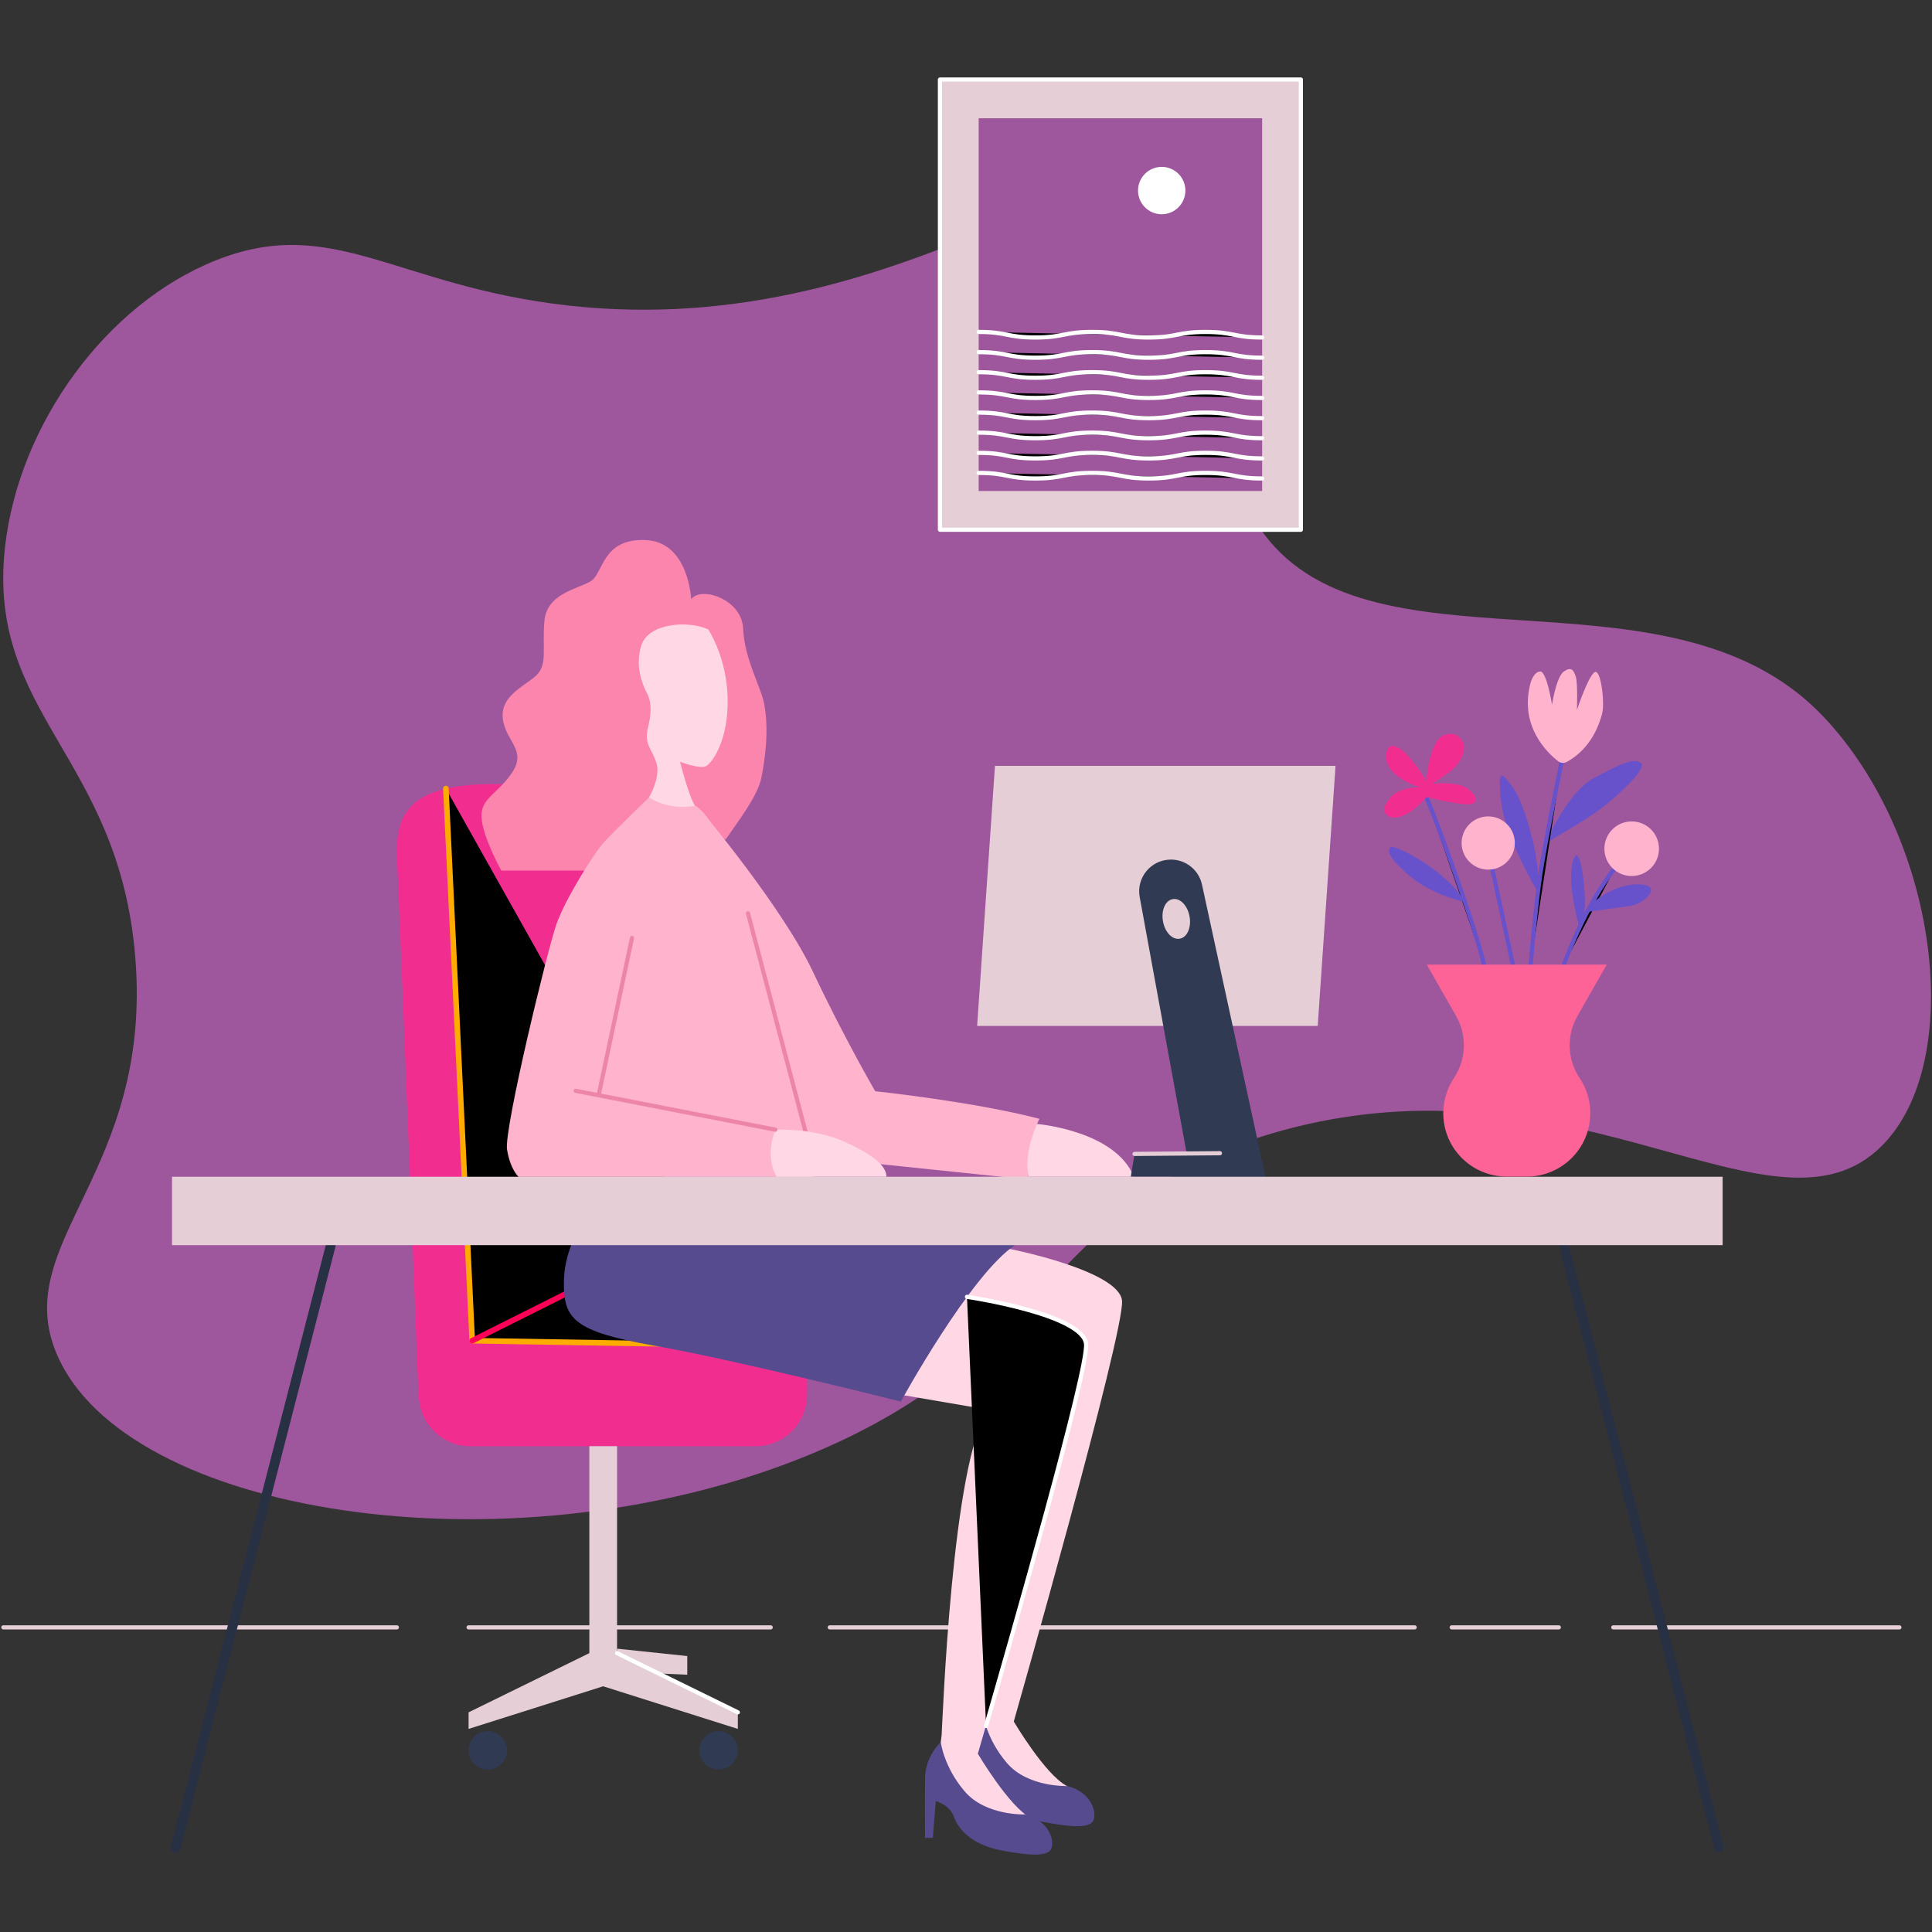 <svg id="SvgjsSvg1006" width="288" height="288" xmlns="http://www.w3.org/2000/svg" version="1.1" xmlns:xlink="http://www.w3.org/1999/xlink" xmlns:svgjs="http://svgjs.com/svgjs"><rect width="100%" height="100%" fill="#333333" stroke="none"/><defs id="SvgjsDefs1007"></defs><g id="SvgjsG1008"><svg xmlns="http://www.w3.org/2000/svg" width="288" height="288" viewBox="0 0 1387 1277"><g fill="none" fill-rule="evenodd" transform="translate(2 2)"><line x1=".4" x2="282.9" y1="1111.3" y2="1111.3" stroke="#e5ced6" stroke-linecap="round" stroke-linejoin="round" stroke-width="3" class="colorStrokeCED5E5 svgStroke"></line><line x1="593.7" x2="1013.6" y1="1111.3" y2="1111.3" stroke="#e5ced6" stroke-linecap="round" stroke-linejoin="round" stroke-width="3" class="colorStrokeCED5E5 svgStroke"></line><line x1="334.4" x2="551.3" y1="1111.3" y2="1111.3" stroke="#e5ced6" stroke-linecap="round" stroke-linejoin="round" stroke-width="3" class="colorStrokeCED5E5 svgStroke"></line><line x1="1040.2" x2="1117.1" y1="1111.3" y2="1111.3" stroke="#e5ced6" stroke-linecap="round" stroke-linejoin="round" stroke-width="3" class="colorStrokeCED5E5 svgStroke"></line><line x1="1156.2" x2="1361.6" y1="1111.3" y2="1111.3" stroke="#e5ced6" stroke-linecap="round" stroke-linejoin="round" stroke-width="3" class="colorStrokeCED5E5 svgStroke"></line><path fill="#9e579d" fill-rule="nonzero" d="M1.6,335.7 C11.5,247.3 74.5,161.1 153,129.9 C236.8,96.5 282.1,148.2 404.7,162.2 C657,191 812.2,12 882.6,77.2 C936.8,127.4 843.9,232.7 901.3,320.4 C976.9,435.8 1194.9,340.7 1306.1,456.5 C1389.5,543.3 1410.2,705.2 1348.6,766 C1272.7,840.9 1135,700 926.8,752.4 C753.6,796 762.2,915.4 571.3,990.5 C360.3,1073.5 88.6,1030.4 39,915.7 C4.1,835 107.9,785.4 95.1,630 C83.4,485.9 -11.7,455.7 1.6,335.7 Z" class="colorF1F2F7 svgShape"></path><path fill="#f12e90" fill-rule="nonzero" d="M298.4,943.8 C298.4,943.8 284.8,593.2 283.1,561.5 C281.4,529.7 289.1,506.7 349.4,505.9 C409.8,505 446.3,515.5 446.3,515.5 C446.3,515.5 473.4,512.7 471.8,681.9 C470.2,851.1 456.7,897.9 456.7,897.9 L540.8,899.1 C561.1,899.4 577.4,915.9 577.4,936.2 L577.4,944.2 C577.4,964.7 560.8,981.3 540.3,981.3 L335.7,981.3 C316.8,981.3 301,967.1 298.9,948.4 L298.4,943.8 Z" class="colorFFC933 svgShape"></path><polyline stroke="#FEAC00" stroke-linecap="round" stroke-linejoin="round" stroke-width="4" points="318.1 509.1 337 905.5 542.6 908.9" fill="#000000" class="color000 svgShape"></polyline><path fill="#fc85ae" fill-rule="nonzero" d="M494.2,373.2 C494.2,373.2 492.5,331.8 461.3,330.7 C430.1,329.6 431.3,354.5 422.2,360.2 C413.1,365.9 390.5,368.7 388.8,389.1 C387.1,409.5 391.6,420.8 382,428.8 C372.4,436.8 357.1,443.3 359,459.1 C360.9,474.9 376.3,481.5 365.8,497.4 C355.3,513.3 342.8,515.8 343.7,530 C344.6,544.2 357.9,568 357.9,568 L419,568 C419,568 513,554.7 519.8,544.5 C526.6,534.3 542,514.7 544.6,501.4 C547.2,488.1 550.3,467 546.5,447.7 C544.2,436.2 532.3,415.5 531.5,394.2 C530.5,372.9 501,363.6 494.2,373.2 Z" class="colorED85C3 svgShape"></path><line x1="337" x2="409.6" y1="905.5" y2="869.1" stroke="#fe0058" stroke-linecap="round" stroke-linejoin="round" stroke-width="4" class="colorStrokeFEAC00 svgStroke"></line><path fill="#6752cb" fill-rule="nonzero" d="M1102.1 583.6C1102.1 583.6 1078.4 544.1 1075.6 518 1072.8 491.9 1077.1 499.1 1084.2 508.4 1091.2 517.6 1104.8 558.6 1102.1 583.6zM1107.6 548.2C1107.6 548.2 1122.9 511.9 1142.4 501.5 1161.9 491.1 1170.9 486.9 1176 490.7 1181.1 494.5 1158.6 515.1 1146.7 524 1134.8 532.9 1107.6 548.2 1107.6 548.2z" class="color52CB96 svgShape"></path><path fill="#ffd7e5" fill-rule="nonzero" d="M722.9,839.6 C722.9,839.6 801.2,855.1 803.5,876.7 C805.8,898.3 725.8,1178.9 725.8,1178.9 C725.8,1178.9 748.2,1216.9 763.8,1225.1 C763.8,1225.1 779.1,1235.3 777.4,1241.5 C775.7,1247.7 756.4,1246.9 741.1,1241.5 C725.8,1236.1 692.6,1206.6 693.8,1199.5 C694.9,1192.4 699.2,1173.1 699.8,1165.5 C700.4,1157.8 707.2,966.4 733.6,932 L672.9,921.6 C672.8,921.6 672.8,854.8 722.9,839.6 Z" class="colorFFDFD7 svgShape"></path><path fill="#574b90" fill-rule="nonzero" d="M703.7,1173.3 C703.7,1173.3 692.6,1183.2 692.4,1199.1 C692.2,1215 692.4,1242 692.4,1242 L698,1242 L700.1,1215.5 C700.1,1215.5 710.3,1218.5 713.1,1226.8 C715.9,1235.1 725.2,1246.8 747.1,1251 C769,1255.2 781.9,1255.6 783.4,1248.7 C784.9,1241.8 780.3,1229.4 764.2,1225.2 C764.2,1225.2 736,1226.3 720.9,1208.7 C705.8,1191.1 703.7,1173.3 703.7,1173.3 Z" class="color37B37F svgShape"></path><path fill="#ffd7e5" fill-rule="nonzero" d="M692.2 874C692.2 874 775.5 886.3 777.7 907.8 780 929.3 700 1202 700 1202 700 1202 722.4 1240 738 1248.2 738 1248.2 753.3 1258.4 751.6 1264.6 749.9 1270.8 730.6 1270 715.3 1264.6 700 1259.2 666.8 1229.7 668 1222.6 669.2 1215.5 673.4 1196.2 674 1188.6 674.6 1181 681.4 989.5 707.8 955.1L647.1 944.7C647.1 944.8 642.1 889.2 692.2 874zM742.5 749.9C742.5 749.9 798.7 754.6 812 787.8L736.5 787.8C736.5 787.8 731 771.3 733.3 762.4 735.6 753.5 742.5 749.9 742.5 749.9z" class="colorFFDFD7 svgShape"></path><path fill="#ffb3cd" fill-rule="nonzero" d="M501.3,524.8 C501.3,524.8 559.8,594.3 581.7,640.8 C603.6,687.3 626.3,726.4 626.3,726.4 C626.3,726.4 696.6,733.8 744.2,746.2 C744.2,746.2 731.3,770.9 737,789.9 L573.8,772.9 L501.3,552.3 L501.3,528.8 L501.3,524.8 Z" class="colorFFB3DA svgShape"></path><path fill="#ffb3cd" fill-rule="nonzero" d="M463.9,515.5 C463.9,515.5 437.9,540.6 431.1,548.2 C424.3,555.8 403.9,588.3 397.5,606.4 C391.1,624.5 359.7,753.8 362,768.2 C364.3,782.6 370.3,787.9 370.3,787.9 L581.8,787.9 C581.8,787.9 570.3,715.1 562.9,693 C555.5,670.9 531.2,585.3 531.2,585.3 C531.2,585.3 514.5,532.1 497.2,521.4 L463.9,515.5 Z" class="colorFFB3DA svgShape"></path><line x1="451.7" x2="427.9" y1="616.4" y2="728.7" stroke="#ed85a9" stroke-linecap="round" stroke-linejoin="round" stroke-width="3" class="colorStrokeED85C3 svgStroke"></line><line x1="535" x2="576.2" y1="598.7" y2="755.2" stroke="#ed85a9" stroke-linecap="round" stroke-linejoin="round" stroke-width="3" class="colorStrokeED85C3 svgStroke"></line><path fill="#ffd7e5" fill-rule="nonzero" d="M554.6,754 C554.6,754 581.5,752.7 603.2,762.2 C625,771.8 634.4,780.1 634.4,787.8 L555.6,787.8 C555.7,787.8 546.5,775.2 554.6,754 Z" class="colorFFDFD7 svgShape"></path><line x1="554.6" x2="411.3" y1="754" y2="726.1" stroke="#ed85a9" stroke-linecap="round" stroke-linejoin="round" stroke-width="3" class="colorStrokeED85C3 svgStroke"></line><path fill="#574b90" fill-rule="nonzero" d="M414.9,823.7 C414.9,823.7 402.4,841.1 402.8,865.3 C403.2,889.5 409.6,898.9 467.8,909.1 C526,919.3 644.7,949.2 644.7,949.2 C644.7,949.2 695,857.4 727.1,836.6 L414.9,823.7 Z" class="color37B37F svgShape"></path><g stroke="#283044" stroke-linecap="round" stroke-linejoin="round" stroke-width="7" transform="translate(124 836)" fill="#000000" class="color000 svgShape colorStroke283444 svgStroke"><line x1="111.5" x2=".1" y1=".9" y2="433.5"></line><line x1="996.7" x2="1108.1" y1=".9" y2="433.5"></line></g><path stroke="#6752cb" stroke-linecap="round" stroke-linejoin="round" stroke-width="3" d="M1022.2,516.1 C1023.7,517.6 1054.3,598.5 1063.4,635.5" fill="#000000" class="color000 svgShape colorStroke52CB96 svgStroke"></path><line x1="1069.1" x2="1084.1" y1="565.7" y2="635.5" stroke="#6752cb" stroke-linecap="round" stroke-linejoin="round" stroke-width="3" class="colorStroke52CB96 svgStroke"></line><path stroke="#6752cb" stroke-linecap="round" stroke-linejoin="round" stroke-width="3" d="M1119.6 487.4C1119.6 487.4 1107.1 548.1 1103.7 571.3 1100.3 594.5 1096.9 635.5 1096.9 635.5M1120.7 635.5C1120.7 635.5 1136.3 592 1157.8 565.7" fill="#000000" class="color000 svgShape colorStroke52CB96 svgStroke"></path><circle cx="1066.4" cy="548.2" r="19.1" fill="#ffb3cd" fill-rule="nonzero" class="colorFFB3DA svgShape"></circle><circle cx="1169.4" cy="552.3" r="19.6" fill="#ffb3cd" fill-rule="nonzero" class="colorFFB3DA svgShape"></circle><path fill="#f12e90" fill-rule="nonzero" d="M1017.3,508.1 C1017.3,508.1 993.2,501.4 993.2,486.2 C993.2,471 1006.4,483.1 1006.4,483.1 C1006.4,483.1 1018.4,495.3 1021.8,504.5 C1021.8,504.5 1023.7,475.4 1034.4,470.9 C1045.1,466.4 1049.4,476.8 1049.1,479.5 C1048.8,482.2 1048.1,488.2 1042.1,494.1 C1036.1,500 1026.1,505.6 1026.1,505.6 C1026.1,505.6 1044.1,503.6 1051.6,509.2 C1059.2,514.8 1060.3,521.1 1050.1,520.4 C1039.9,519.7 1022.1,515.2 1022.1,515.2 C1022.1,515.2 1013.9,525.6 1003.9,529.1 C993.9,532.6 989.6,524.9 992.5,521 C995.4,517 997.6,508.8 1017.3,508.1 Z" class="colorFFC933 svgShape"></path><path fill="#ffb3cd" fill-rule="nonzero" d="M1123,489.9 C1120.9,491.1 1118.4,490.9 1116.5,489.4 C1108.5,483.2 1088.4,463.9 1096.9,432.9 C1096.9,432.9 1099.2,425 1103.8,425.1 C1108.5,425.2 1112.2,448.9 1112.2,448.9 C1112.2,448.9 1115.3,428.8 1120.7,425.1 C1126.1,421.4 1127.6,424 1129.2,428.5 C1130.8,433 1130.1,452.6 1130.1,452.6 C1130.1,452.6 1137.9,429.2 1142.6,425.7 C1147.3,422.2 1150.3,448.1 1148.1,455.7 C1146.1,463 1140.4,480.2 1123,489.9 Z" class="colorFFB3DA svgShape"></path><path fill="#6752cb" fill-rule="nonzero" d="M1049.8 590.7C1049.8 590.7 1025 585.2 1009 571 993 556.8 994.1 553.4 996.5 551.2 999 548.9 1036.8 567.8 1049.8 590.7zM1131.9 608.9C1131.9 608.9 1122.2 575.8 1127.5 560.3 1132.8 544.8 1138.1 590 1134.7 603.2L1131.9 608.9zM1140.6 591.8C1140.6 591.8 1156.4 577.1 1174.9 577.9 1193.4 578.7 1177 592.1 1169.4 593.2 1161.7 594.3 1137.5 597.7 1137.5 597.7L1140.6 591.8z" class="color52CB96 svgShape"></path><polygon fill="#e5ced6" fill-rule="nonzero" points="944 679.5 699.5 679.5 712.3 492.8 956.8 492.8" class="colorCED5E5 svgShape"></polygon><path fill="#303a52" fill-rule="nonzero" d="M860.9,578 C858.6,567.5 849.3,560.1 838.6,560.1 C824.4,560.1 813.6,573 816.2,587 L849.9,770.9 L812.5,771.4 L809.8,787.8 L906.5,787.8 L860.9,578 Z M845,616.9 C839.7,617.9 834.3,612.3 832.9,604.4 C831.5,596.5 834.6,589.4 839.9,588.5 C845.2,587.5 850.6,593.1 852,601 C853.4,608.9 850.3,615.9 845,616.9 Z" class="color283444 svgShape"></path><rect width="1113.2" height="49.1" x="121.5" y="787.8" fill="#e5ced6" fill-rule="nonzero" class="colorCED5E5 svgShape"></rect><polygon fill="#e5ced6" fill-rule="nonzero" points="441 1129.8 441 981.2 421.1 981.2 421.1 1129.8 334.4 1172.3 334.4 1184.2 431 1153.6 527.7 1184.2 527.7 1172.3" class="colorCED5E5 svgShape"></polygon><polygon fill="#e5ced6" fill-rule="nonzero" points="441 1126.6 491.4 1131.9 491.4 1145.3 441 1143.1" class="colorCED5E5 svgShape"></polygon><circle cx="348.2" cy="1199.6" r="13.8" fill="#303a52" fill-rule="nonzero" class="color283444 svgShape"></circle><circle cx="513.9" cy="1199.6" r="13.8" fill="#303a52" fill-rule="nonzero" class="color283444 svgShape"></circle><path fill="#574b90" fill-rule="nonzero" d="M673.4,1193.7 C673.4,1193.7 662.3,1203.6 662.1,1219.5 C661.9,1235.4 662.1,1262.4 662.1,1262.4 L667.7,1262.4 L669.8,1235.9 C669.8,1235.9 680,1238.9 682.8,1247.2 C685.6,1255.5 694.9,1267.2 716.8,1271.4 C738.7,1275.6 751.6,1276 753.1,1269.1 C754.6,1262.2 750,1249.8 733.9,1245.6 C733.9,1245.6 705.7,1246.7 690.6,1229.1 C675.5,1211.5 673.4,1193.7 673.4,1193.7 Z" class="color37B37F svgShape"></path><path fill="#fe6398" fill-rule="nonzero" d="M1151.5,635.5 L1086.9,635.5 L1022.3,635.5 L1043.4,672.5 C1051.3,686.4 1050.7,703.6 1041.8,716.9 L1041.8,716.9 C1032.6,730.8 1031.6,748.6 1039.3,763.3 L1039.3,763.3 C1047.2,778.3 1062.7,787.7 1079.7,787.7 L1086.9,787.7 L1094.1,787.7 C1111.1,787.7 1126.6,778.3 1134.5,763.3 L1134.5,763.3 C1142.2,748.5 1141.3,730.7 1132,716.9 L1132,716.9 C1123.1,703.6 1122.5,686.4 1130.4,672.5 L1151.5,635.5 Z" class="colorFE8163 svgShape"></path><line x1="441" x2="527.7" y1="1129.8" y2="1172.3" stroke="#ffffff" stroke-linecap="round" stroke-linejoin="round" stroke-width="3" class="colorStrokeFFF svgStroke"></line><path stroke="#ffffff" stroke-linecap="round" stroke-linejoin="round" stroke-width="3" d="M692.2,874 C692.2,874 775.5,886.3 777.7,907.8 C779.6,925.8 724.2,1118.7 705.9,1182" fill="#000000" class="color000 svgShape colorStrokeFFF svgStroke"></path><path fill="#ffd7e5" fill-rule="nonzero" d="M463.9,515.5 C463.9,515.5 472.6,501.1 469.2,490.6 C465.8,480 460.1,477.5 463.3,464.8 C466.5,452.1 464.9,445.1 462.3,440.3 C459.8,435.5 453.4,421.6 458.5,406.1 C463.6,390.6 491.3,388.1 506.4,394.8 C506.4,394.8 520,415 520.4,444.9 C520.8,474.8 509.4,490.3 505.1,492.9 C500.8,495.5 486.2,489.9 486.2,489.9 C486.2,489.9 492.6,515.2 497,521.5 C497.1,521.3 480.1,525.7 463.9,515.5 Z" class="colorFFDFD7 svgShape"></path><line x1="812.5" x2="873.8" y1="771.4" y2="770.9" stroke="#e5ced6" stroke-linecap="round" stroke-linejoin="round" stroke-width="3" class="colorStrokeCED5E5 svgStroke"></line><rect width="259.1" height="323.2" x="672.8" y=".1" fill="#e5ced6" fill-rule="nonzero" stroke="#ffffff" stroke-linecap="round" stroke-linejoin="round" stroke-width="3" class="colorCED5E5 svgShape colorStrokeFFF svgStroke"></rect><rect width="203.5" height="267.6" x="700.6" y="27.9" fill="#9e579d" fill-rule="nonzero" class="colorF1F2F7 svgShape"></rect><g stroke="#ffffff" stroke-linecap="round" stroke-linejoin="round" stroke-width="3" transform="translate(700 181)" fill="#000000" class="color000 svgShape colorStrokeFFF svgStroke"><path d="M.6.3C21 .3 21 4.3 41.3 4.3 61.7 4.3 61.7.3 82 .3 102.4.3 102.4 4.3 122.7 4.3 143.1 4.3 143.1.3 163.4.3 183.8.3 183.8 4.3 204.1 4.3M.6 14.8C21 14.8 21 18.8 41.3 18.8 61.7 18.8 61.7 14.8 82 14.8 102.4 14.8 102.4 18.8 122.7 18.8 143.1 18.8 143.1 14.8 163.4 14.8 183.8 14.8 183.8 18.8 204.1 18.8M.6 29.2C21 29.2 21 33.2 41.3 33.2 61.7 33.2 61.7 29.2 82 29.2 102.4 29.2 102.4 33.2 122.7 33.2 143.1 33.2 143.1 29.2 163.4 29.2 183.8 29.2 183.8 33.2 204.1 33.2M.6 43.7C21 43.7 21 47.7 41.3 47.7 61.7 47.7 61.7 43.7 82 43.7 102.4 43.7 102.4 47.7 122.7 47.7 143.1 47.7 143.1 43.7 163.4 43.7 183.8 43.7 183.8 47.7 204.1 47.7M.6 58.2C21 58.2 21 62.2 41.3 62.2 61.7 62.2 61.7 58.2 82 58.2 102.4 58.2 102.4 62.2 122.7 62.2 143.1 62.2 143.1 58.2 163.4 58.2 183.8 58.2 183.8 62.2 204.1 62.2M.6 72.6C21 72.6 21 76.6 41.3 76.6 61.7 76.6 61.7 72.6 82 72.6 102.4 72.6 102.4 76.6 122.7 76.6 143.1 76.6 143.1 72.6 163.4 72.6 183.8 72.6 183.8 76.6 204.1 76.6M.6 87.1C21 87.1 21 91.1 41.3 91.1 61.7 91.1 61.7 87.1 82 87.1 102.4 87.1 102.4 91.1 122.7 91.1 143.1 91.1 143.1 87.1 163.4 87.1 183.8 87.1 183.8 91.1 204.1 91.1M.6 101.5C21 101.5 21 105.5 41.3 105.5 61.7 105.5 61.7 101.5 82 101.5 102.4 101.5 102.4 105.5 122.7 105.5 143.1 105.5 143.1 101.5 163.4 101.5 183.8 101.5 183.8 105.5 204.1 105.5" fill="#000000" class="color000 svgShape"></path></g><circle cx="832" cy="79.8" r="17" fill="#ffffff" fill-rule="nonzero" class="colorFFF svgShape"></circle></g></svg></g></svg>